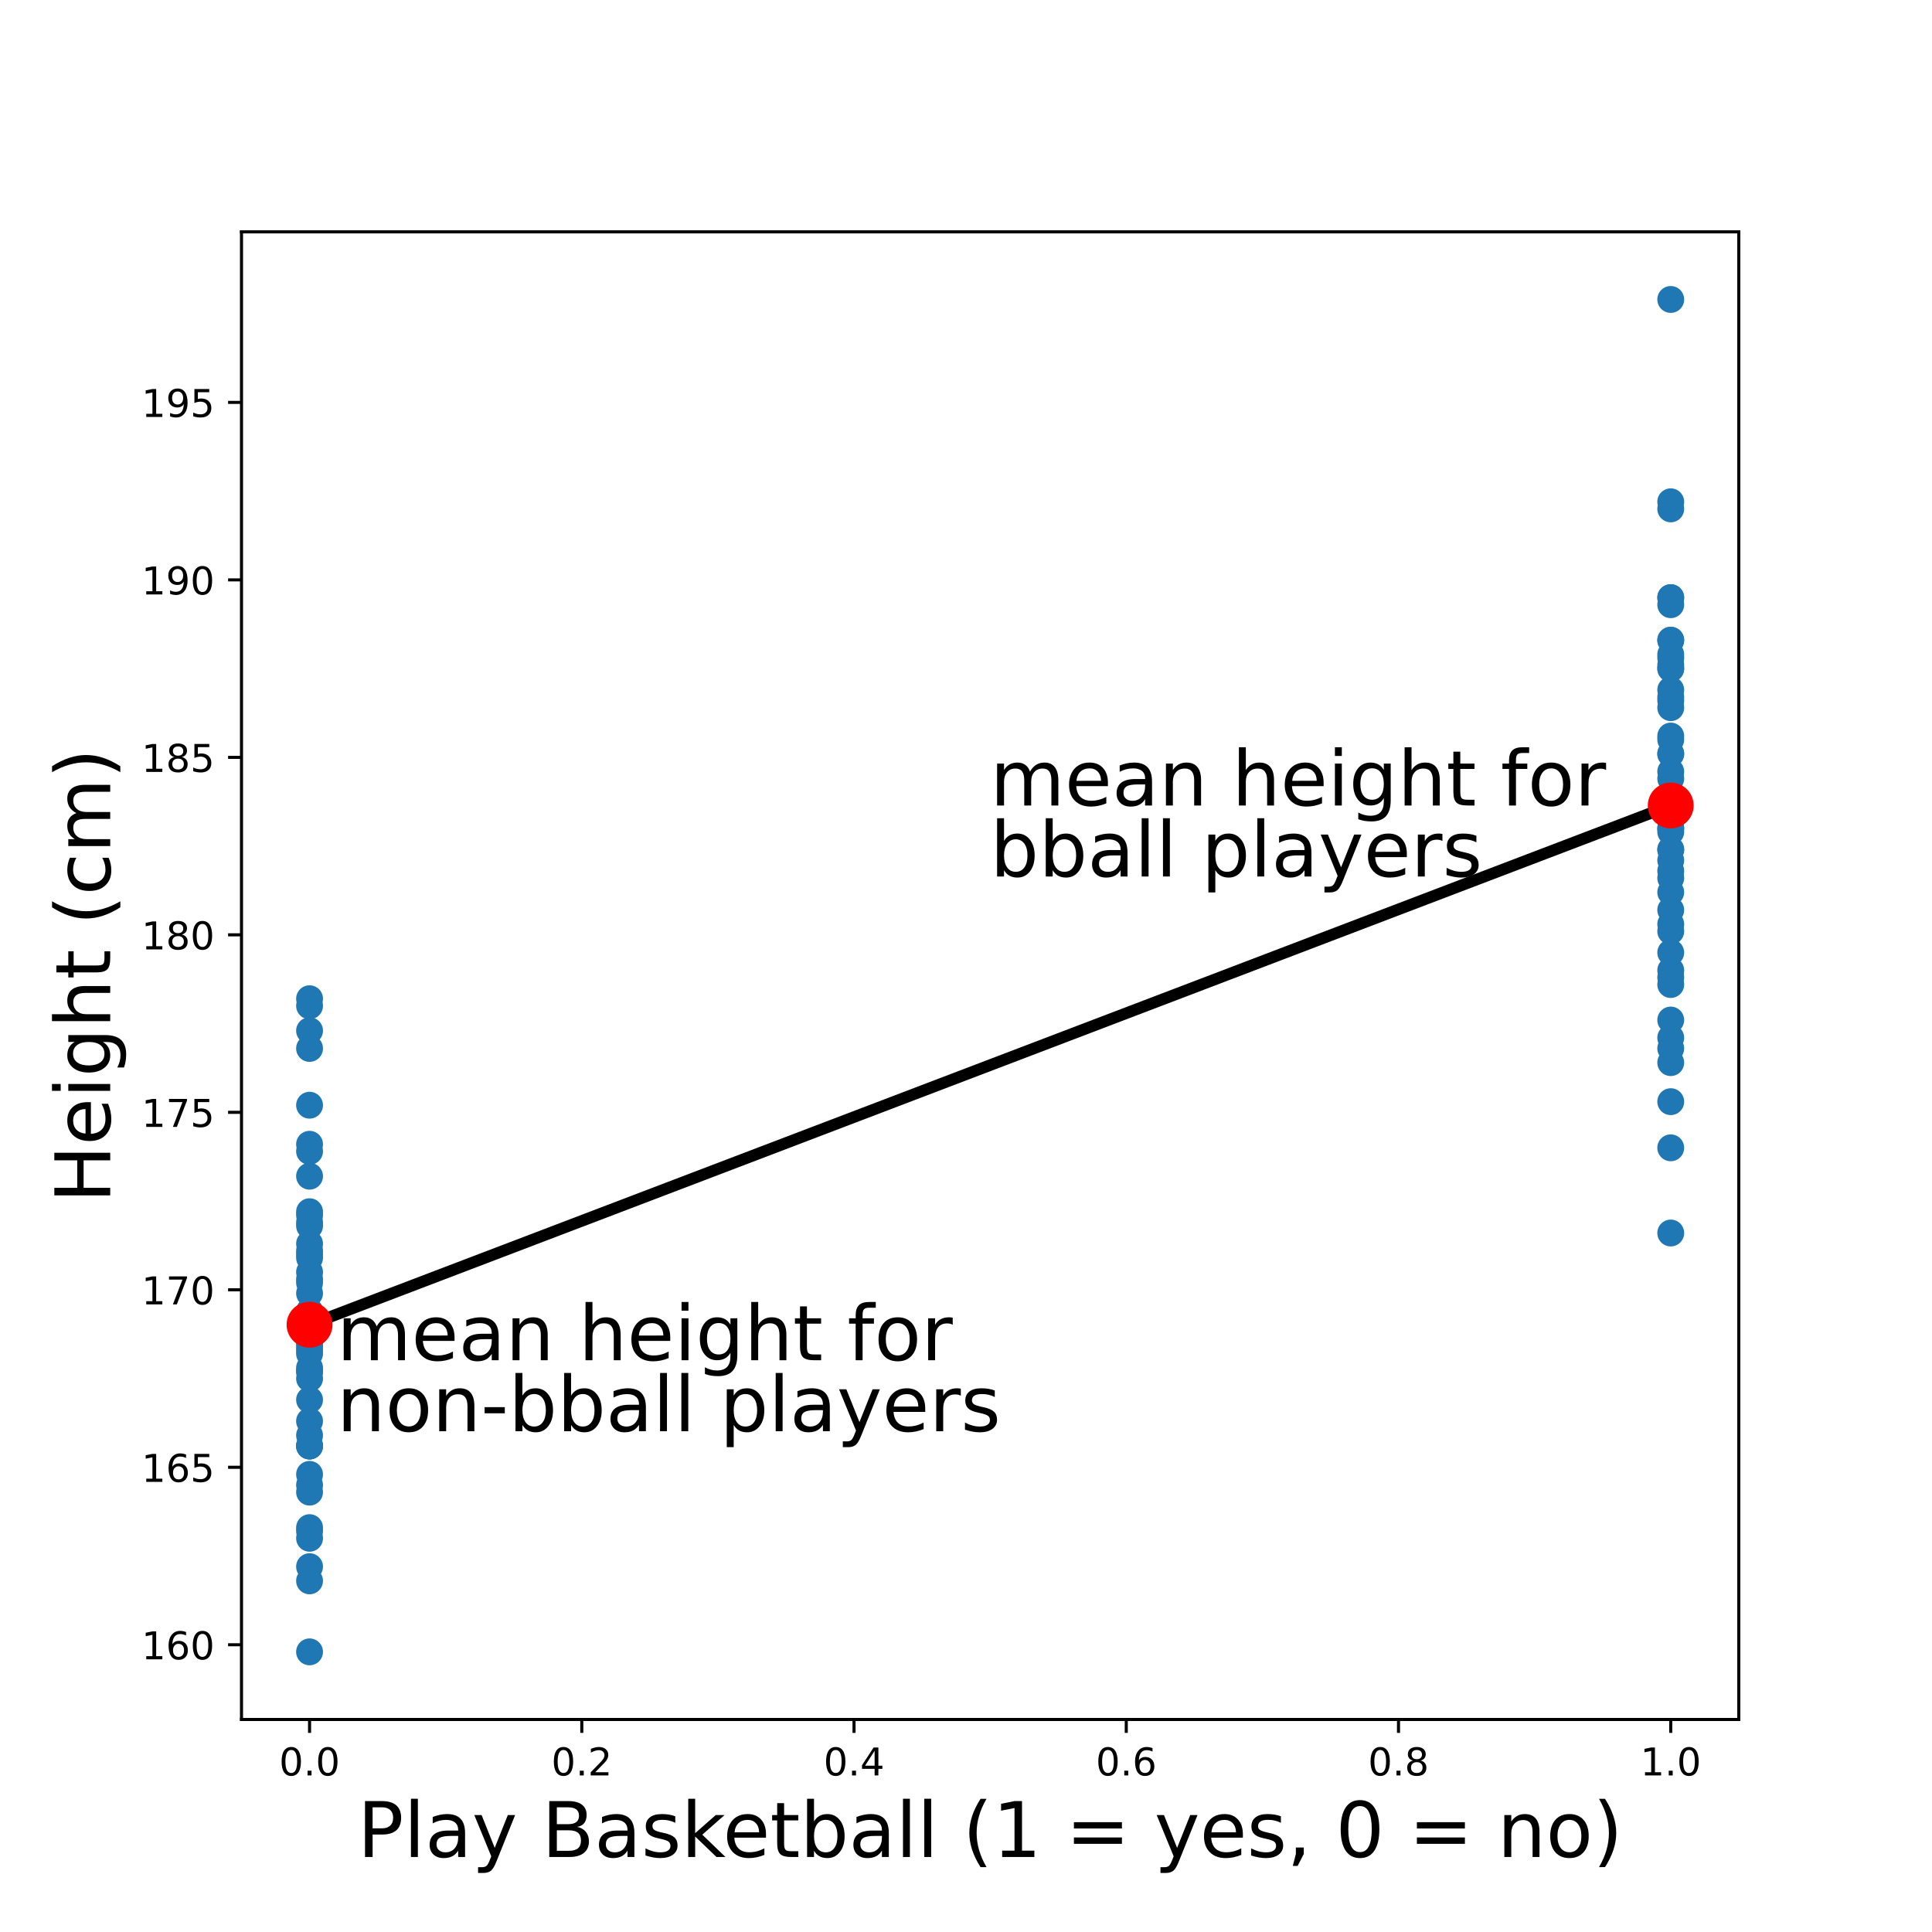 <svg height="504" viewBox="0 0 504 504" width="504" xmlns="http://www.w3.org/2000/svg" xmlns:xlink="http://www.w3.org/1999/xlink"><defs><style>*{stroke-linecap:butt;stroke-linejoin:round}</style></defs><g id="figure_1"><path d="M0 504h504V0H0z" style="fill:#fff" id="patch_1"/><g id="axes_1"><path d="M63 448.56h390.6V60.48H63z" style="fill:#fff" id="patch_2"/><g id="PathCollection_1"><defs><path d="M0 3a3 3 0 1 0 0-6 3 3 0 0 0 0 6z" id="m262f0fbc6c" style="stroke:#1f77b4"/></defs><g clip-path="url(#p7bfae24fbf)"><use style="fill:#1f77b4;stroke:#1f77b4" x="80.755" xlink:href="#m262f0fbc6c" y="328.136"/><use style="fill:#1f77b4;stroke:#1f77b4" x="80.755" xlink:href="#m262f0fbc6c" y="260.539"/><use style="fill:#1f77b4;stroke:#1f77b4" x="80.755" xlink:href="#m262f0fbc6c" y="334.618"/><use style="fill:#1f77b4;stroke:#1f77b4" x="80.755" xlink:href="#m262f0fbc6c" y="377.213"/><use style="fill:#1f77b4;stroke:#1f77b4" x="80.755" xlink:href="#m262f0fbc6c" y="389.251"/><use style="fill:#1f77b4;stroke:#1f77b4" x="80.755" xlink:href="#m262f0fbc6c" y="365.175"/><use style="fill:#1f77b4;stroke:#1f77b4" x="80.755" xlink:href="#m262f0fbc6c" y="398.511"/><use style="fill:#1f77b4;stroke:#1f77b4" x="80.755" xlink:href="#m262f0fbc6c" y="374.435"/><use style="fill:#1f77b4;stroke:#1f77b4" x="80.755" xlink:href="#m262f0fbc6c" y="342.951"/><use style="fill:#1f77b4;stroke:#1f77b4" x="80.755" xlink:href="#m262f0fbc6c" y="262.391"/><use style="fill:#1f77b4;stroke:#1f77b4" x="80.755" xlink:href="#m262f0fbc6c" y="349.433"/><use style="fill:#1f77b4;stroke:#1f77b4" x="80.755" xlink:href="#m262f0fbc6c" y="359.619"/><use style="fill:#1f77b4;stroke:#1f77b4" x="80.755" xlink:href="#m262f0fbc6c" y="333.692"/><use style="fill:#1f77b4;stroke:#1f77b4" x="80.755" xlink:href="#m262f0fbc6c" y="268.873"/><use style="fill:#1f77b4;stroke:#1f77b4" x="80.755" xlink:href="#m262f0fbc6c" y="412.4"/><use style="fill:#1f77b4;stroke:#1f77b4" x="80.755" xlink:href="#m262f0fbc6c" y="351.285"/><use style="fill:#1f77b4;stroke:#1f77b4" x="80.755" xlink:href="#m262f0fbc6c" y="377.213"/><use style="fill:#1f77b4;stroke:#1f77b4" x="80.755" xlink:href="#m262f0fbc6c" y="357.767"/><use style="fill:#1f77b4;stroke:#1f77b4" x="80.755" xlink:href="#m262f0fbc6c" y="342.026"/><use style="fill:#1f77b4;stroke:#1f77b4" x="80.755" xlink:href="#m262f0fbc6c" y="357.767"/><use style="fill:#1f77b4;stroke:#1f77b4" x="80.755" xlink:href="#m262f0fbc6c" y="387.399"/><use style="fill:#1f77b4;stroke:#1f77b4" x="80.755" xlink:href="#m262f0fbc6c" y="399.437"/><use style="fill:#1f77b4;stroke:#1f77b4" x="80.755" xlink:href="#m262f0fbc6c" y="343.877"/><use style="fill:#1f77b4;stroke:#1f77b4" x="80.755" xlink:href="#m262f0fbc6c" y="306.838"/><use style="fill:#1f77b4;stroke:#1f77b4" x="80.755" xlink:href="#m262f0fbc6c" y="298.504"/><use style="fill:#1f77b4;stroke:#1f77b4" x="80.755" xlink:href="#m262f0fbc6c" y="337.396"/><use style="fill:#1f77b4;stroke:#1f77b4" x="80.755" xlink:href="#m262f0fbc6c" y="316.098"/><use style="fill:#1f77b4;stroke:#1f77b4" x="80.755" xlink:href="#m262f0fbc6c" y="318.876"/><use style="fill:#1f77b4;stroke:#1f77b4" x="80.755" xlink:href="#m262f0fbc6c" y="377.213"/><use style="fill:#1f77b4;stroke:#1f77b4" x="80.755" xlink:href="#m262f0fbc6c" y="317.024"/><use style="fill:#1f77b4;stroke:#1f77b4" x="80.755" xlink:href="#m262f0fbc6c" y="384.621"/><use style="fill:#1f77b4;stroke:#1f77b4" x="80.755" xlink:href="#m262f0fbc6c" y="352.211"/><use style="fill:#1f77b4;stroke:#1f77b4" x="80.755" xlink:href="#m262f0fbc6c" y="430.92"/><use style="fill:#1f77b4;stroke:#1f77b4" x="80.755" xlink:href="#m262f0fbc6c" y="370.731"/><use style="fill:#1f77b4;stroke:#1f77b4" x="80.755" xlink:href="#m262f0fbc6c" y="273.503"/><use style="fill:#1f77b4;stroke:#1f77b4" x="80.755" xlink:href="#m262f0fbc6c" y="350.359"/><use style="fill:#1f77b4;stroke:#1f77b4" x="80.755" xlink:href="#m262f0fbc6c" y="356.841"/><use style="fill:#1f77b4;stroke:#1f77b4" x="80.755" xlink:href="#m262f0fbc6c" y="342.951"/><use style="fill:#1f77b4;stroke:#1f77b4" x="80.755" xlink:href="#m262f0fbc6c" y="319.802"/><use style="fill:#1f77b4;stroke:#1f77b4" x="80.755" xlink:href="#m262f0fbc6c" y="288.318"/><use style="fill:#1f77b4;stroke:#1f77b4" x="80.755" xlink:href="#m262f0fbc6c" y="300.356"/><use style="fill:#1f77b4;stroke:#1f77b4" x="80.755" xlink:href="#m262f0fbc6c" y="342.026"/><use style="fill:#1f77b4;stroke:#1f77b4" x="80.755" xlink:href="#m262f0fbc6c" y="331.84"/><use style="fill:#1f77b4;stroke:#1f77b4" x="80.755" xlink:href="#m262f0fbc6c" y="408.696"/><use style="fill:#1f77b4;stroke:#1f77b4" x="80.755" xlink:href="#m262f0fbc6c" y="353.137"/><use style="fill:#1f77b4;stroke:#1f77b4" x="80.755" xlink:href="#m262f0fbc6c" y="326.284"/><use style="fill:#1f77b4;stroke:#1f77b4" x="80.755" xlink:href="#m262f0fbc6c" y="324.432"/><use style="fill:#1f77b4;stroke:#1f77b4" x="80.755" xlink:href="#m262f0fbc6c" y="401.289"/><use style="fill:#1f77b4;stroke:#1f77b4" x="80.755" xlink:href="#m262f0fbc6c" y="327.21"/><use style="fill:#1f77b4;stroke:#1f77b4" x="80.755" xlink:href="#m262f0fbc6c" y="347.581"/><use style="fill:#1f77b4;stroke:#1f77b4" x="435.845" xlink:href="#m262f0fbc6c" y="209.61"/><use style="fill:#1f77b4;stroke:#1f77b4" x="435.845" xlink:href="#m262f0fbc6c" y="130.901"/><use style="fill:#1f77b4;stroke:#1f77b4" x="435.845" xlink:href="#m262f0fbc6c" y="167.014"/><use style="fill:#1f77b4;stroke:#1f77b4" x="435.845" xlink:href="#m262f0fbc6c" y="287.392"/><use style="fill:#1f77b4;stroke:#1f77b4" x="435.845" xlink:href="#m262f0fbc6c" y="212.388"/><use style="fill:#1f77b4;stroke:#1f77b4" x="435.845" xlink:href="#m262f0fbc6c" y="155.903"/><use style="fill:#1f77b4;stroke:#1f77b4" x="435.845" xlink:href="#m262f0fbc6c" y="171.644"/><use style="fill:#1f77b4;stroke:#1f77b4" x="435.845" xlink:href="#m262f0fbc6c" y="196.646"/><use style="fill:#1f77b4;stroke:#1f77b4" x="435.845" xlink:href="#m262f0fbc6c" y="132.753"/><use style="fill:#1f77b4;stroke:#1f77b4" x="435.845" xlink:href="#m262f0fbc6c" y="224.426"/><use style="fill:#1f77b4;stroke:#1f77b4" x="435.845" xlink:href="#m262f0fbc6c" y="170.718"/><use style="fill:#1f77b4;stroke:#1f77b4" x="435.845" xlink:href="#m262f0fbc6c" y="181.83"/><use style="fill:#1f77b4;stroke:#1f77b4" x="435.845" xlink:href="#m262f0fbc6c" y="256.835"/><use style="fill:#1f77b4;stroke:#1f77b4" x="435.845" xlink:href="#m262f0fbc6c" y="201.276"/><use style="fill:#1f77b4;stroke:#1f77b4" x="435.845" xlink:href="#m262f0fbc6c" y="321.654"/><use style="fill:#1f77b4;stroke:#1f77b4" x="435.845" xlink:href="#m262f0fbc6c" y="155.903"/><use style="fill:#1f77b4;stroke:#1f77b4" x="435.845" xlink:href="#m262f0fbc6c" y="196.646"/><use style="fill:#1f77b4;stroke:#1f77b4" x="435.845" xlink:href="#m262f0fbc6c" y="192.016"/><use style="fill:#1f77b4;stroke:#1f77b4" x="435.845" xlink:href="#m262f0fbc6c" y="192.942"/><use style="fill:#1f77b4;stroke:#1f77b4" x="435.845" xlink:href="#m262f0fbc6c" y="232.759"/><use style="fill:#1f77b4;stroke:#1f77b4" x="435.845" xlink:href="#m262f0fbc6c" y="277.207"/><use style="fill:#1f77b4;stroke:#1f77b4" x="435.845" xlink:href="#m262f0fbc6c" y="227.203"/><use style="fill:#1f77b4;stroke:#1f77b4" x="435.845" xlink:href="#m262f0fbc6c" y="184.608"/><use style="fill:#1f77b4;stroke:#1f77b4" x="435.845" xlink:href="#m262f0fbc6c" y="211.462"/><use style="fill:#1f77b4;stroke:#1f77b4" x="435.845" xlink:href="#m262f0fbc6c" y="174.422"/><use style="fill:#1f77b4;stroke:#1f77b4" x="435.845" xlink:href="#m262f0fbc6c" y="270.725"/><use style="fill:#1f77b4;stroke:#1f77b4" x="435.845" xlink:href="#m262f0fbc6c" y="203.128"/><use style="fill:#1f77b4;stroke:#1f77b4" x="435.845" xlink:href="#m262f0fbc6c" y="221.648"/><use style="fill:#1f77b4;stroke:#1f77b4" x="435.845" xlink:href="#m262f0fbc6c" y="167.014"/><use style="fill:#1f77b4;stroke:#1f77b4" x="435.845" xlink:href="#m262f0fbc6c" y="174.422"/><use style="fill:#1f77b4;stroke:#1f77b4" x="435.845" xlink:href="#m262f0fbc6c" y="229.055"/><use style="fill:#1f77b4;stroke:#1f77b4" x="435.845" xlink:href="#m262f0fbc6c" y="217.018"/><use style="fill:#1f77b4;stroke:#1f77b4" x="435.845" xlink:href="#m262f0fbc6c" y="173.496"/><use style="fill:#1f77b4;stroke:#1f77b4" x="435.845" xlink:href="#m262f0fbc6c" y="248.501"/><use style="fill:#1f77b4;stroke:#1f77b4" x="435.845" xlink:href="#m262f0fbc6c" y="254.983"/><use style="fill:#1f77b4;stroke:#1f77b4" x="435.845" xlink:href="#m262f0fbc6c" y="266.095"/><use style="fill:#1f77b4;stroke:#1f77b4" x="435.845" xlink:href="#m262f0fbc6c" y="214.24"/><use style="fill:#1f77b4;stroke:#1f77b4" x="435.845" xlink:href="#m262f0fbc6c" y="237.389"/><use style="fill:#1f77b4;stroke:#1f77b4" x="435.845" xlink:href="#m262f0fbc6c" y="253.131"/><use style="fill:#1f77b4;stroke:#1f77b4" x="435.845" xlink:href="#m262f0fbc6c" y="242.945"/><use style="fill:#1f77b4;stroke:#1f77b4" x="435.845" xlink:href="#m262f0fbc6c" y="179.978"/><use style="fill:#1f77b4;stroke:#1f77b4" x="435.845" xlink:href="#m262f0fbc6c" y="273.503"/><use style="fill:#1f77b4;stroke:#1f77b4" x="435.845" xlink:href="#m262f0fbc6c" y="182.756"/><use style="fill:#1f77b4;stroke:#1f77b4" x="435.845" xlink:href="#m262f0fbc6c" y="216.092"/><use style="fill:#1f77b4;stroke:#1f77b4" x="435.845" xlink:href="#m262f0fbc6c" y="78.12"/><use style="fill:#1f77b4;stroke:#1f77b4" x="435.845" xlink:href="#m262f0fbc6c" y="221.648"/><use style="fill:#1f77b4;stroke:#1f77b4" x="435.845" xlink:href="#m262f0fbc6c" y="157.755"/><use style="fill:#1f77b4;stroke:#1f77b4" x="435.845" xlink:href="#m262f0fbc6c" y="216.092"/><use style="fill:#1f77b4;stroke:#1f77b4" x="435.845" xlink:href="#m262f0fbc6c" y="299.43"/><use style="fill:#1f77b4;stroke:#1f77b4" x="435.845" xlink:href="#m262f0fbc6c" y="241.093"/></g></g><g id="matplotlib.axis_1"><g id="xtick_1"><g id="line2d_1"><defs><path d="M0 0v3.5" id="m5fb8334119" style="stroke:#000;stroke-width:.8"/></defs><use style="stroke:#000;stroke-width:.8" x="80.755" xlink:href="#m5fb8334119" y="448.56"/></g><g transform="matrix(.1 0 0 -.1 72.803 463.158)" id="text_1"><defs><path d="M31.781 66.406q-7.61 0-11.453-7.5Q16.5 51.422 16.5 36.375q0-14.984 3.828-22.484 3.844-7.5 11.453-7.5 7.672 0 11.5 7.5 3.844 7.5 3.844 22.484 0 15.047-3.844 22.531-3.828 7.5-11.5 7.5zm0 7.813q12.266 0 18.735-9.703 6.468-9.688 6.468-28.141 0-18.406-6.468-28.11-6.47-9.687-18.735-9.687-12.25 0-18.718 9.688-6.47 9.703-6.47 28.109 0 18.453 6.47 28.14Q19.53 74.22 31.78 74.22z" id="DejaVuSans-48"/><path d="M10.688 12.406H21V0H10.687z" id="DejaVuSans-46"/></defs><use xlink:href="#DejaVuSans-48"/><use x="63.623" xlink:href="#DejaVuSans-46"/><use x="95.41" xlink:href="#DejaVuSans-48"/></g></g><g id="xtick_2"><use style="stroke:#000;stroke-width:.8" x="151.773" xlink:href="#m5fb8334119" y="448.56" id="line2d_2"/><g transform="matrix(.1 0 0 -.1 143.821 463.158)" id="text_2"><defs><path d="M19.188 8.297h34.421V0H7.33v8.297q5.609 5.812 15.296 15.594 9.703 9.797 12.188 12.64 4.734 5.313 6.609 9 1.89 3.688 1.89 7.25 0 5.813-4.078 9.469-4.078 3.672-10.625 3.672-4.64 0-9.797-1.61-5.14-1.609-11-4.89v9.969Q13.767 71.78 18.938 73q5.188 1.219 9.485 1.219 11.328 0 18.062-5.672 6.735-5.656 6.735-15.125 0-4.5-1.688-8.531-1.672-4.016-6.125-9.485-1.218-1.422-7.765-8.187-6.532-6.766-18.453-18.922z" id="DejaVuSans-50"/></defs><use xlink:href="#DejaVuSans-48"/><use x="63.623" xlink:href="#DejaVuSans-46"/><use x="95.41" xlink:href="#DejaVuSans-50"/></g></g><g id="xtick_3"><use style="stroke:#000;stroke-width:.8" x="222.791" xlink:href="#m5fb8334119" y="448.56" id="line2d_3"/><g transform="matrix(.1 0 0 -.1 214.84 463.158)" id="text_3"><defs><path d="M37.797 64.313 12.89 25.39h24.906zm-2.594 8.593H47.61V25.391h10.407v-8.203H47.609V0h-9.812v17.188H4.89v9.515z" id="DejaVuSans-52"/></defs><use xlink:href="#DejaVuSans-48"/><use x="63.623" xlink:href="#DejaVuSans-46"/><use x="95.41" xlink:href="#DejaVuSans-52"/></g></g><g id="xtick_4"><use style="stroke:#000;stroke-width:.8" x="293.809" xlink:href="#m5fb8334119" y="448.56" id="line2d_4"/><g transform="matrix(.1 0 0 -.1 285.858 463.158)" id="text_4"><defs><path d="M33.016 40.375q-6.641 0-10.532-4.547-3.875-4.531-3.875-12.437 0-7.86 3.875-12.438 3.891-4.562 10.532-4.562 6.64 0 10.515 4.562 3.875 4.578 3.875 12.438 0 7.906-3.875 12.437-3.875 4.547-10.515 4.547zm19.578 30.922v-8.984q-3.719 1.75-7.5 2.671-3.782.938-7.5.938-9.766 0-14.922-6.594-5.14-6.594-5.875-19.922 2.875 4.25 7.219 6.516 4.359 2.266 9.578 2.266 10.984 0 17.36-6.672 6.374-6.657 6.374-18.125 0-11.235-6.64-18.032-6.641-6.78-17.672-6.78-12.657 0-19.344 9.687-6.688 9.703-6.688 28.109 0 17.281 8.204 27.563 8.203 10.28 22.015 10.28 3.719 0 7.5-.734t7.89-2.187z" id="DejaVuSans-54"/></defs><use xlink:href="#DejaVuSans-48"/><use x="63.623" xlink:href="#DejaVuSans-46"/><use x="95.41" xlink:href="#DejaVuSans-54"/></g></g><g id="xtick_5"><use style="stroke:#000;stroke-width:.8" x="364.827" xlink:href="#m5fb8334119" y="448.56" id="line2d_5"/><g transform="matrix(.1 0 0 -.1 356.876 463.158)" id="text_5"><defs><path d="M31.781 34.625q-7.031 0-11.062-3.766-4.016-3.765-4.016-10.343 0-6.594 4.016-10.36Q24.75 6.391 31.78 6.391q7.032 0 11.078 3.78 4.063 3.798 4.063 10.345 0 6.578-4.031 10.343-4.016 3.766-11.11 3.766zm-9.86 4.188q-6.343 1.562-9.89 5.906Q8.5 49.079 8.5 55.329q0 8.733 6.219 13.812 6.234 5.078 17.062 5.078 10.89 0 17.094-5.078 6.203-5.079 6.203-13.813 0-6.25-3.547-10.61-3.531-4.343-9.828-5.906 7.125-1.656 11.094-6.5 3.984-4.828 3.984-11.796 0-10.61-6.468-16.282-6.47-5.656-18.532-5.656-12.047 0-18.531 5.656-6.469 5.672-6.469 16.282 0 6.968 4 11.797 4.016 4.843 11.14 6.5zM18.314 54.39q0-5.657 3.53-8.828 3.548-3.172 9.938-3.172 6.36 0 9.938 3.172 3.593 3.171 3.593 8.828 0 5.672-3.593 8.843-3.578 3.172-9.938 3.172-6.39 0-9.937-3.172-3.532-3.172-3.532-8.843z" id="DejaVuSans-56"/></defs><use xlink:href="#DejaVuSans-48"/><use x="63.623" xlink:href="#DejaVuSans-46"/><use x="95.41" xlink:href="#DejaVuSans-56"/></g></g><g id="xtick_6"><use style="stroke:#000;stroke-width:.8" x="435.845" xlink:href="#m5fb8334119" y="448.56" id="line2d_6"/><g transform="matrix(.1 0 0 -.1 427.894 463.158)" id="text_6"><defs><path d="M12.406 8.297h16.11v55.625l-17.532-3.516v8.985l17.438 3.515h9.86V8.296H54.39V0H12.406z" id="DejaVuSans-49"/></defs><use xlink:href="#DejaVuSans-49"/><use x="63.623" xlink:href="#DejaVuSans-46"/><use x="95.41" xlink:href="#DejaVuSans-48"/></g></g><g transform="matrix(.2 0 0 -.2 93.263 484.435)" id="text_7"><defs><path d="M18.313 70.219V54.688h18.5v-6.985h-18.5V18.016q0-6.688 1.828-8.594 1.828-1.906 7.453-1.906h9.218V0h-9.218q-10.407 0-14.36 3.875-3.953 3.89-3.953 14.14v29.688H2.687v6.984h6.594V70.22z" id="DejaVuSans-116"/><path d="M19.672 64.797v-27.39h12.406q6.89 0 10.64 3.562 3.766 3.562 3.766 10.156 0 6.547-3.765 10.11-3.75 3.562-10.64 3.562zm-9.86 8.11h22.266q12.266 0 18.531-5.548 6.282-5.546 6.282-16.234 0-10.797-6.282-16.313-6.265-5.515-18.53-5.515H19.671V0h-9.86z" id="DejaVuSans-80"/><path d="M34.281 27.484q-10.89 0-15.093-2.484-4.204-2.484-4.204-8.5 0-4.781 3.157-7.594 3.156-2.797 8.562-2.797 7.485 0 12 5.297 4.516 5.297 4.516 14.078v2zm17.922 3.72V0H43.22v8.297Q40.14 3.328 35.547.953q-4.594-2.375-11.234-2.375-8.391 0-13.36 4.719Q6 8.016 6 15.922q0 9.219 6.172 13.906 6.187 4.688 18.437 4.688h12.61v.89q0 6.203-4.078 9.594-4.078 3.39-11.453 3.39-4.688 0-9.141-1.124-4.438-1.125-8.531-3.375v8.312q4.921 1.906 9.562 2.844 4.64.953 9.031.953 11.875 0 17.735-6.156 5.86-6.14 5.86-18.64z" id="DejaVuSans-97"/><path d="M32.172-5.078q-3.797-9.766-7.422-12.735-3.61-2.984-9.656-2.984H7.906v7.516h5.282q3.703 0 5.75 1.765Q21-9.766 23.483-3.219l1.61 4.094-22.11 53.813H12.5l17.094-42.766 17.093 42.766h9.516z" id="DejaVuSans-121"/><path d="M19.672 34.813V8.108H35.5q7.953 0 11.781 3.297 3.844 3.297 3.844 10.078 0 6.844-3.844 10.078-3.828 3.25-11.781 3.25zm0 29.984V42.828h14.61q7.218 0 10.75 2.703 3.546 2.719 3.546 8.282 0 5.515-3.547 8.25-3.531 2.734-10.75 2.734zm-9.86 8.11h25.204q11.28 0 17.375-4.688Q58.5 63.53 58.5 54.89q0-6.703-3.125-10.657-3.125-3.953-9.188-4.922 7.282-1.562 11.313-6.53 4.031-4.954 4.031-12.376 0-9.765-6.64-15.093Q48.25 0 35.984 0H9.812z" id="DejaVuSans-66"/><path d="M44.281 53.078v-8.5q-3.797 1.953-7.906 2.922-4.094.984-8.5.984-6.688 0-10.031-2.047-3.344-2.046-3.344-6.156 0-3.125 2.39-4.906 2.391-1.781 9.626-3.39l3.078-.688q9.562-2.047 13.593-5.781 4.032-3.735 4.032-10.422 0-7.625-6.032-12.078-6.03-4.438-16.578-4.438-4.39 0-9.156.86Q10.688.296 5.422 2v9.281q4.984-2.594 9.812-3.89 4.829-1.282 9.579-1.282 6.343 0 9.75 2.172 3.421 2.172 3.421 6.125 0 3.656-2.468 5.61-2.453 1.953-10.813 3.765l-3.125.735q-8.344 1.75-12.062 5.39-3.704 3.64-3.704 9.985 0 7.718 5.47 11.906Q16.75 56 26.811 56q4.97 0 9.36-.734 4.406-.72 8.11-2.188z" id="DejaVuSans-115"/><path d="M9.078 75.984h9.031V31.11l26.813 23.578H56.39l-29-25.578L57.625 0H45.906L18.11 26.703V0H9.08z" id="DejaVuSans-107"/><path d="M56.203 29.594v-4.39H14.891q.593-9.282 5.593-14.142 5-4.859 13.938-4.859 5.172 0 10.031 1.266 4.86 1.265 9.656 3.812v-8.5Q49.266.734 44.187-.344 39.11-1.422 33.892-1.422q-13.094 0-20.735 7.61-7.64 7.625-7.64 20.625 0 13.421 7.25 21.296Q20.016 56 32.328 56q11.031 0 17.453-7.11 6.422-7.093 6.422-19.296zm-8.984 2.64q-.094 7.36-4.125 11.75-4.032 4.407-10.672 4.407-7.516 0-12.031-4.25-4.516-4.25-5.203-11.97z" id="DejaVuSans-101"/><path d="M9.422 75.984h8.984V0H9.422z" id="DejaVuSans-108"/><path d="M48.688 27.297q0 9.906-4.079 15.547-4.078 5.64-11.203 5.64-7.14 0-11.218-5.64-4.079-5.64-4.079-15.547 0-9.906 4.078-15.547 4.079-5.64 11.22-5.64 7.124 0 11.202 5.64t4.078 15.547zM18.108 46.39q2.844 4.875 7.157 7.234Q29.594 56 35.594 56q9.968 0 16.187-7.906 6.235-7.907 6.235-20.797T51.78 6.484q-6.218-7.906-16.187-7.906-6 0-10.328 2.375-4.313 2.375-7.157 7.25V0H9.08v75.984h9.03z" id="DejaVuSans-98"/><path d="M31 75.875q-6.531-11.219-9.719-22.219-3.172-10.984-3.172-22.265 0-11.266 3.203-22.328Q24.517-2 31-13.188h-7.813Q15.875-1.704 12.235 9.375q-3.64 11.078-3.64 22.016 0 10.89 3.61 21.922 3.624 11.046 10.983 22.562z" id="DejaVuSans-40"/><path d="M10.594 45.406h62.593v-8.203H10.594zm0-19.922h62.593v-8.297H10.594z" id="DejaVuSans-61"/><path d="M11.719 12.406h10.297V4l-8-15.625H7.719l4 15.625z" id="DejaVuSans-44"/><path d="M54.89 33.016V0h-8.984v32.719q0 7.765-3.031 11.61-3.031 3.858-9.078 3.858-7.281 0-11.484-4.64-4.204-4.625-4.204-12.64V0H9.08v54.688h9.03v-8.5q3.235 4.937 7.594 7.374Q30.078 56 35.797 56q9.422 0 14.25-5.828 4.844-5.828 4.844-17.156z" id="DejaVuSans-110"/><path d="M30.61 48.39q-7.22 0-11.422-5.64-4.204-5.64-4.204-15.453 0-9.813 4.172-15.453 4.188-5.64 11.453-5.64 7.188 0 11.375 5.655 4.203 5.672 4.203 15.438 0 9.719-4.203 15.406-4.187 5.688-11.375 5.688zm0 7.61q11.718 0 18.406-7.625 6.703-7.61 6.703-21.078 0-13.422-6.703-21.078-6.688-7.64-18.407-7.64-11.765 0-18.437 7.64-6.656 7.656-6.656 21.078 0 13.469 6.656 21.078Q18.844 56 30.609 56z" id="DejaVuSans-111"/><path d="M8.016 75.875h7.812q7.313-11.516 10.953-22.563 3.64-11.03 3.64-21.921 0-10.938-3.64-22.016-3.64-11.078-10.953-22.563H8.016Q14.5-2 17.703 9.063q3.203 11.063 3.203 22.329 0 11.28-3.203 22.265-3.203 11-9.687 22.219z" id="DejaVuSans-41"/></defs><use xlink:href="#DejaVuSans-80"/><use x="60.303" xlink:href="#DejaVuSans-108"/><use x="88.086" xlink:href="#DejaVuSans-97"/><use x="149.365" xlink:href="#DejaVuSans-121"/><use x="208.545" xlink:href="#DejaVuSans-32"/><use x="240.332" xlink:href="#DejaVuSans-66"/><use x="308.936" xlink:href="#DejaVuSans-97"/><use x="370.215" xlink:href="#DejaVuSans-115"/><use x="422.314" xlink:href="#DejaVuSans-107"/><use x="476.6" xlink:href="#DejaVuSans-101"/><use x="538.123" xlink:href="#DejaVuSans-116"/><use x="577.332" xlink:href="#DejaVuSans-98"/><use x="640.809" xlink:href="#DejaVuSans-97"/><use x="702.088" xlink:href="#DejaVuSans-108"/><use x="729.871" xlink:href="#DejaVuSans-108"/><use x="757.654" xlink:href="#DejaVuSans-32"/><use x="789.441" xlink:href="#DejaVuSans-40"/><use x="828.455" xlink:href="#DejaVuSans-49"/><use x="892.078" xlink:href="#DejaVuSans-32"/><use x="923.865" xlink:href="#DejaVuSans-61"/><use x="1007.654" xlink:href="#DejaVuSans-32"/><use x="1039.441" xlink:href="#DejaVuSans-121"/><use x="1098.621" xlink:href="#DejaVuSans-101"/><use x="1160.145" xlink:href="#DejaVuSans-115"/><use x="1212.244" xlink:href="#DejaVuSans-44"/><use x="1244.031" xlink:href="#DejaVuSans-32"/><use x="1275.818" xlink:href="#DejaVuSans-48"/><use x="1339.441" xlink:href="#DejaVuSans-32"/><use x="1371.229" xlink:href="#DejaVuSans-61"/><use x="1455.018" xlink:href="#DejaVuSans-32"/><use x="1486.805" xlink:href="#DejaVuSans-110"/><use x="1550.184" xlink:href="#DejaVuSans-111"/><use x="1611.365" xlink:href="#DejaVuSans-41"/></g></g><g id="matplotlib.axis_2"><g id="ytick_1"><g id="line2d_7"><defs><path d="M0 0h-3.5" id="mcac3f7627e" style="stroke:#000;stroke-width:.8"/></defs><use style="stroke:#000;stroke-width:.8" x="63" xlink:href="#mcac3f7627e" y="429.068"/></g><g transform="matrix(.1 0 0 -.1 36.913 432.867)" id="text_8"><use xlink:href="#DejaVuSans-49"/><use x="63.623" xlink:href="#DejaVuSans-54"/><use x="127.246" xlink:href="#DejaVuSans-48"/></g></g><g id="ytick_2"><use style="stroke:#000;stroke-width:.8" x="63" xlink:href="#mcac3f7627e" y="382.769" id="line2d_8"/><g transform="matrix(.1 0 0 -.1 36.913 386.568)" id="text_9"><defs><path d="M10.797 72.906h38.719v-8.312H19.828v-17.86q2.14.735 4.281 1.094 2.157.36 4.313.36 12.203 0 19.328-6.688 7.14-6.688 7.14-18.11 0-11.765-7.328-18.296-7.328-6.516-20.656-6.516-4.593 0-9.36.781-4.75.782-9.827 2.344v9.922q4.39-2.39 9.078-3.563 4.687-1.171 9.906-1.171 8.453 0 13.375 4.437 4.938 4.438 4.938 12.063 0 7.609-4.938 12.047-4.922 4.453-13.375 4.453-3.953 0-7.89-.875-3.922-.875-8.016-2.735z" id="DejaVuSans-53"/></defs><use xlink:href="#DejaVuSans-49"/><use x="63.623" xlink:href="#DejaVuSans-54"/><use x="127.246" xlink:href="#DejaVuSans-53"/></g></g><g id="ytick_3"><use style="stroke:#000;stroke-width:.8" x="63" xlink:href="#mcac3f7627e" y="336.47" id="line2d_9"/><g transform="matrix(.1 0 0 -.1 36.913 340.269)" id="text_10"><defs><path d="M8.203 72.906h46.875v-4.203L28.61 0H18.312L43.22 64.594H8.203z" id="DejaVuSans-55"/></defs><use xlink:href="#DejaVuSans-49"/><use x="63.623" xlink:href="#DejaVuSans-55"/><use x="127.246" xlink:href="#DejaVuSans-48"/></g></g><g id="ytick_4"><use style="stroke:#000;stroke-width:.8" x="63" xlink:href="#mcac3f7627e" y="290.17" id="line2d_10"/><g transform="matrix(.1 0 0 -.1 36.913 293.97)" id="text_11"><use xlink:href="#DejaVuSans-49"/><use x="63.623" xlink:href="#DejaVuSans-55"/><use x="127.246" xlink:href="#DejaVuSans-53"/></g></g><g id="ytick_5"><use style="stroke:#000;stroke-width:.8" x="63" xlink:href="#mcac3f7627e" y="243.871" id="line2d_11"/><g transform="matrix(.1 0 0 -.1 36.913 247.67)" id="text_12"><use xlink:href="#DejaVuSans-49"/><use x="63.623" xlink:href="#DejaVuSans-56"/><use x="127.246" xlink:href="#DejaVuSans-48"/></g></g><g id="ytick_6"><use style="stroke:#000;stroke-width:.8" x="63" xlink:href="#mcac3f7627e" y="197.572" id="line2d_12"/><g transform="matrix(.1 0 0 -.1 36.913 201.371)" id="text_13"><use xlink:href="#DejaVuSans-49"/><use x="63.623" xlink:href="#DejaVuSans-56"/><use x="127.246" xlink:href="#DejaVuSans-53"/></g></g><g id="ytick_7"><use style="stroke:#000;stroke-width:.8" x="63" xlink:href="#mcac3f7627e" y="151.273" id="line2d_13"/><g transform="matrix(.1 0 0 -.1 36.913 155.072)" id="text_14"><defs><path d="M10.984 1.516V10.5q3.72-1.766 7.516-2.688 3.813-.921 7.484-.921 9.766 0 14.907 6.562 5.156 6.563 5.89 19.953-2.828-4.203-7.187-6.453-4.344-2.25-9.61-2.25-10.937 0-17.312 6.61-6.375 6.625-6.375 18.109 0 11.219 6.64 18 6.641 6.797 17.672 6.797 12.657 0 19.313-9.703 6.672-9.688 6.672-28.141 0-17.234-8.188-27.516Q40.234-1.42 26.422-1.42q-3.719 0-7.531.734-3.797.734-7.907 2.203zM30.61 32.422q6.641 0 10.516 4.531 3.89 4.547 3.89 12.469 0 7.86-3.89 12.422-3.875 4.562-10.516 4.562-6.64 0-10.515-4.562-3.875-4.563-3.875-12.422 0-7.922 3.875-12.469 3.875-4.531 10.515-4.531z" id="DejaVuSans-57"/></defs><use xlink:href="#DejaVuSans-49"/><use x="63.623" xlink:href="#DejaVuSans-57"/><use x="127.246" xlink:href="#DejaVuSans-48"/></g></g><g id="ytick_8"><use style="stroke:#000;stroke-width:.8" x="63" xlink:href="#mcac3f7627e" y="104.974" id="line2d_14"/><g transform="matrix(.1 0 0 -.1 36.913 108.773)" id="text_15"><use xlink:href="#DejaVuSans-49"/><use x="63.623" xlink:href="#DejaVuSans-57"/><use x="127.246" xlink:href="#DejaVuSans-53"/></g></g><g transform="matrix(0 -.2 -.2 0 28.753 313.798)" id="text_16"><defs><path d="M9.813 72.906h9.859v-29.89h35.844v29.89h9.859V0h-9.86v34.719H19.673V0h-9.86z" id="DejaVuSans-72"/><path d="M9.422 54.688h8.984V0H9.422zm0 21.296h8.984v-11.39H9.422z" id="DejaVuSans-105"/><path d="M45.406 27.984q0 9.766-4.031 15.125-4.016 5.375-11.297 5.375-7.219 0-11.25-5.375-4.031-5.359-4.031-15.125 0-9.718 4.031-15.093t11.25-5.375q7.281 0 11.297 5.375 4.031 5.375 4.031 15.093zm8.985-21.203q0-13.953-6.203-20.765Q42-20.797 29.203-20.797q-4.734 0-8.937.703-4.203.703-8.157 2.172v8.735q3.954-2.141 7.813-3.157 3.86-1.031 7.86-1.031 8.843 0 13.234 4.61 4.39 4.609 4.39 13.937v4.453q-2.781-4.844-7.125-7.234Q33.938 0 27.875 0 17.828 0 11.672 7.656q-6.156 7.672-6.156 20.328 0 12.688 6.156 20.344Q17.828 56 27.875 56q6.063 0 10.406-2.39 4.344-2.391 7.125-7.22v8.297h8.985z" id="DejaVuSans-103"/><path d="M54.89 33.016V0h-8.984v32.719q0 7.765-3.031 11.61-3.031 3.858-9.078 3.858-7.281 0-11.484-4.64-4.204-4.625-4.204-12.64V0H9.08v75.984h9.03V46.188q3.235 4.937 7.594 7.374Q30.078 56 35.797 56q9.422 0 14.25-5.828 4.844-5.828 4.844-17.156z" id="DejaVuSans-104"/><path d="M48.781 52.594v-8.407q-3.812 2.11-7.64 3.157-3.828 1.047-7.735 1.047-8.75 0-13.593-5.547-4.829-5.532-4.829-15.547 0-10.016 4.829-15.563 4.843-5.53 13.593-5.53 3.907 0 7.735 1.046 3.828 1.047 7.64 3.156V2.094Q45.016.344 40.984-.531q-4.015-.89-8.562-.89-12.36 0-19.64 7.765-7.266 7.765-7.266 20.953 0 13.375 7.343 21.031Q20.22 56 33.016 56q4.14 0 8.093-.86 3.953-.843 7.672-2.546z" id="DejaVuSans-99"/><path d="M52 44.188q3.375 6.062 8.063 8.937Q64.75 56 71.093 56q8.548 0 13.188-5.984 4.64-5.97 4.64-17V0h-9.03v32.719q0 7.86-2.797 11.656-2.781 3.813-8.485 3.813-6.984 0-11.046-4.641-4.047-4.625-4.047-12.64V0h-9.032v32.719q0 7.906-2.78 11.687-2.782 3.782-8.595 3.782-6.89 0-10.953-4.657-4.047-4.656-4.047-12.625V0H9.08v54.688h9.03v-8.5q3.078 5.03 7.375 7.421Q29.781 56 35.687 56q5.97 0 10.141-3.031Q50 49.953 52 44.187z" id="DejaVuSans-109"/></defs><use xlink:href="#DejaVuSans-72"/><use x="75.195" xlink:href="#DejaVuSans-101"/><use x="136.719" xlink:href="#DejaVuSans-105"/><use x="164.502" xlink:href="#DejaVuSans-103"/><use x="227.979" xlink:href="#DejaVuSans-104"/><use x="291.357" xlink:href="#DejaVuSans-116"/><use x="330.566" xlink:href="#DejaVuSans-32"/><use x="362.354" xlink:href="#DejaVuSans-40"/><use x="401.367" xlink:href="#DejaVuSans-99"/><use x="456.348" xlink:href="#DejaVuSans-109"/><use x="553.76" xlink:href="#DejaVuSans-41"/></g></g><path clip-path="url(#p7bfae24fbf)" d="m80.755 345.581 355.09-135.453" style="fill:none;stroke:#000;stroke-linecap:square;stroke-width:3" id="line2d_15"/><path d="M63 448.56V60.48" style="fill:none;stroke:#000;stroke-linecap:square;stroke-linejoin:miter;stroke-width:.8" id="patch_3"/><path d="M453.6 448.56V60.48" style="fill:none;stroke:#000;stroke-linecap:square;stroke-linejoin:miter;stroke-width:.8" id="patch_4"/><path d="M63 448.56h390.6" style="fill:none;stroke:#000;stroke-linecap:square;stroke-linejoin:miter;stroke-width:.8" id="patch_5"/><path d="M63 60.48h390.6" style="fill:none;stroke:#000;stroke-linecap:square;stroke-linejoin:miter;stroke-width:.8" id="patch_6"/><g id="PathCollection_2"><defs><path d="M0 5.477A5.477 5.477 0 1 0 0-5.478 5.477 5.477 0 0 0 0 5.477z" id="mf35e675703" style="stroke:red"/></defs><g clip-path="url(#p7bfae24fbf)"><use style="fill:red;stroke:red" x="80.755" xlink:href="#mf35e675703" y="345.581"/><use style="fill:red;stroke:red" x="435.845" xlink:href="#mf35e675703" y="210.128"/></g></g><g transform="matrix(.2 0 0 -.2 87.856 354.841)" id="text_17"><defs><path d="M37.11 75.984V68.5h-8.594q-4.828 0-6.72-1.953-1.874-1.953-1.874-7.031v-4.828h14.797v-6.985H19.922V0H10.89v47.703H2.297v6.984h8.594V58.5q0 9.125 4.25 13.297 4.25 4.187 13.468 4.187z" id="DejaVuSans-102"/><path d="M41.11 46.297q-1.516.875-3.297 1.281Q36.03 48 33.89 48q-7.625 0-11.703-4.953-4.079-4.953-4.079-14.234V0H9.08v54.688h9.03v-8.5q2.844 4.984 7.375 7.39Q30.031 56 36.531 56q.922 0 2.047-.125 1.125-.11 2.484-.36z" id="DejaVuSans-114"/></defs><use xlink:href="#DejaVuSans-109"/><use x="97.412" xlink:href="#DejaVuSans-101"/><use x="158.936" xlink:href="#DejaVuSans-97"/><use x="220.215" xlink:href="#DejaVuSans-110"/><use x="283.594" xlink:href="#DejaVuSans-32"/><use x="315.381" xlink:href="#DejaVuSans-104"/><use x="378.76" xlink:href="#DejaVuSans-101"/><use x="440.283" xlink:href="#DejaVuSans-105"/><use x="468.066" xlink:href="#DejaVuSans-103"/><use x="531.543" xlink:href="#DejaVuSans-104"/><use x="594.922" xlink:href="#DejaVuSans-116"/><use x="634.131" xlink:href="#DejaVuSans-32"/><use x="665.918" xlink:href="#DejaVuSans-102"/><use x="701.123" xlink:href="#DejaVuSans-111"/><use x="762.305" xlink:href="#DejaVuSans-114"/></g><g transform="matrix(.2 0 0 -.2 87.856 373.36)" id="text_18"><defs><path d="M4.89 31.39h26.313v-8H4.891z" id="DejaVuSans-45"/><path d="M18.11 8.203v-29H9.077v75.484h9.031v-8.296q2.844 4.875 7.157 7.234Q29.594 56 35.594 56q9.968 0 16.187-7.906 6.235-7.907 6.235-20.797T51.78 6.484q-6.218-7.906-16.187-7.906-6 0-10.328 2.375-4.313 2.375-7.157 7.25zm30.578 19.094q0 9.906-4.079 15.547-4.078 5.64-11.203 5.64-7.14 0-11.218-5.64-4.079-5.64-4.079-15.547 0-9.906 4.078-15.547 4.079-5.64 11.22-5.64 7.124 0 11.202 5.64t4.078 15.547z" id="DejaVuSans-112"/></defs><use xlink:href="#DejaVuSans-110"/><use x="63.379" xlink:href="#DejaVuSans-111"/><use x="124.561" xlink:href="#DejaVuSans-110"/><use x="187.939" xlink:href="#DejaVuSans-45"/><use x="224.023" xlink:href="#DejaVuSans-98"/><use x="287.5" xlink:href="#DejaVuSans-98"/><use x="350.977" xlink:href="#DejaVuSans-97"/><use x="412.256" xlink:href="#DejaVuSans-108"/><use x="440.039" xlink:href="#DejaVuSans-108"/><use x="467.822" xlink:href="#DejaVuSans-32"/><use x="499.609" xlink:href="#DejaVuSans-112"/><use x="563.086" xlink:href="#DejaVuSans-108"/><use x="590.869" xlink:href="#DejaVuSans-97"/><use x="652.148" xlink:href="#DejaVuSans-121"/><use x="711.328" xlink:href="#DejaVuSans-101"/><use x="772.852" xlink:href="#DejaVuSans-114"/><use x="813.965" xlink:href="#DejaVuSans-115"/></g><g transform="matrix(.2 0 0 -.2 258.3 210.128)" id="text_19"><use xlink:href="#DejaVuSans-109"/><use x="97.412" xlink:href="#DejaVuSans-101"/><use x="158.936" xlink:href="#DejaVuSans-97"/><use x="220.215" xlink:href="#DejaVuSans-110"/><use x="283.594" xlink:href="#DejaVuSans-32"/><use x="315.381" xlink:href="#DejaVuSans-104"/><use x="378.76" xlink:href="#DejaVuSans-101"/><use x="440.283" xlink:href="#DejaVuSans-105"/><use x="468.066" xlink:href="#DejaVuSans-103"/><use x="531.543" xlink:href="#DejaVuSans-104"/><use x="594.922" xlink:href="#DejaVuSans-116"/><use x="634.131" xlink:href="#DejaVuSans-32"/><use x="665.918" xlink:href="#DejaVuSans-102"/><use x="701.123" xlink:href="#DejaVuSans-111"/><use x="762.305" xlink:href="#DejaVuSans-114"/></g><g transform="matrix(.2 0 0 -.2 258.3 228.648)" id="text_20"><use xlink:href="#DejaVuSans-98"/><use x="63.477" xlink:href="#DejaVuSans-98"/><use x="126.953" xlink:href="#DejaVuSans-97"/><use x="188.232" xlink:href="#DejaVuSans-108"/><use x="216.016" xlink:href="#DejaVuSans-108"/><use x="243.799" xlink:href="#DejaVuSans-32"/><use x="275.586" xlink:href="#DejaVuSans-112"/><use x="339.063" xlink:href="#DejaVuSans-108"/><use x="366.846" xlink:href="#DejaVuSans-97"/><use x="428.125" xlink:href="#DejaVuSans-121"/><use x="487.305" xlink:href="#DejaVuSans-101"/><use x="548.828" xlink:href="#DejaVuSans-114"/><use x="589.941" xlink:href="#DejaVuSans-115"/></g></g></g><defs><clipPath id="p7bfae24fbf"><path d="M63 60.48h390.6v388.08H63z"/></clipPath></defs></svg>
